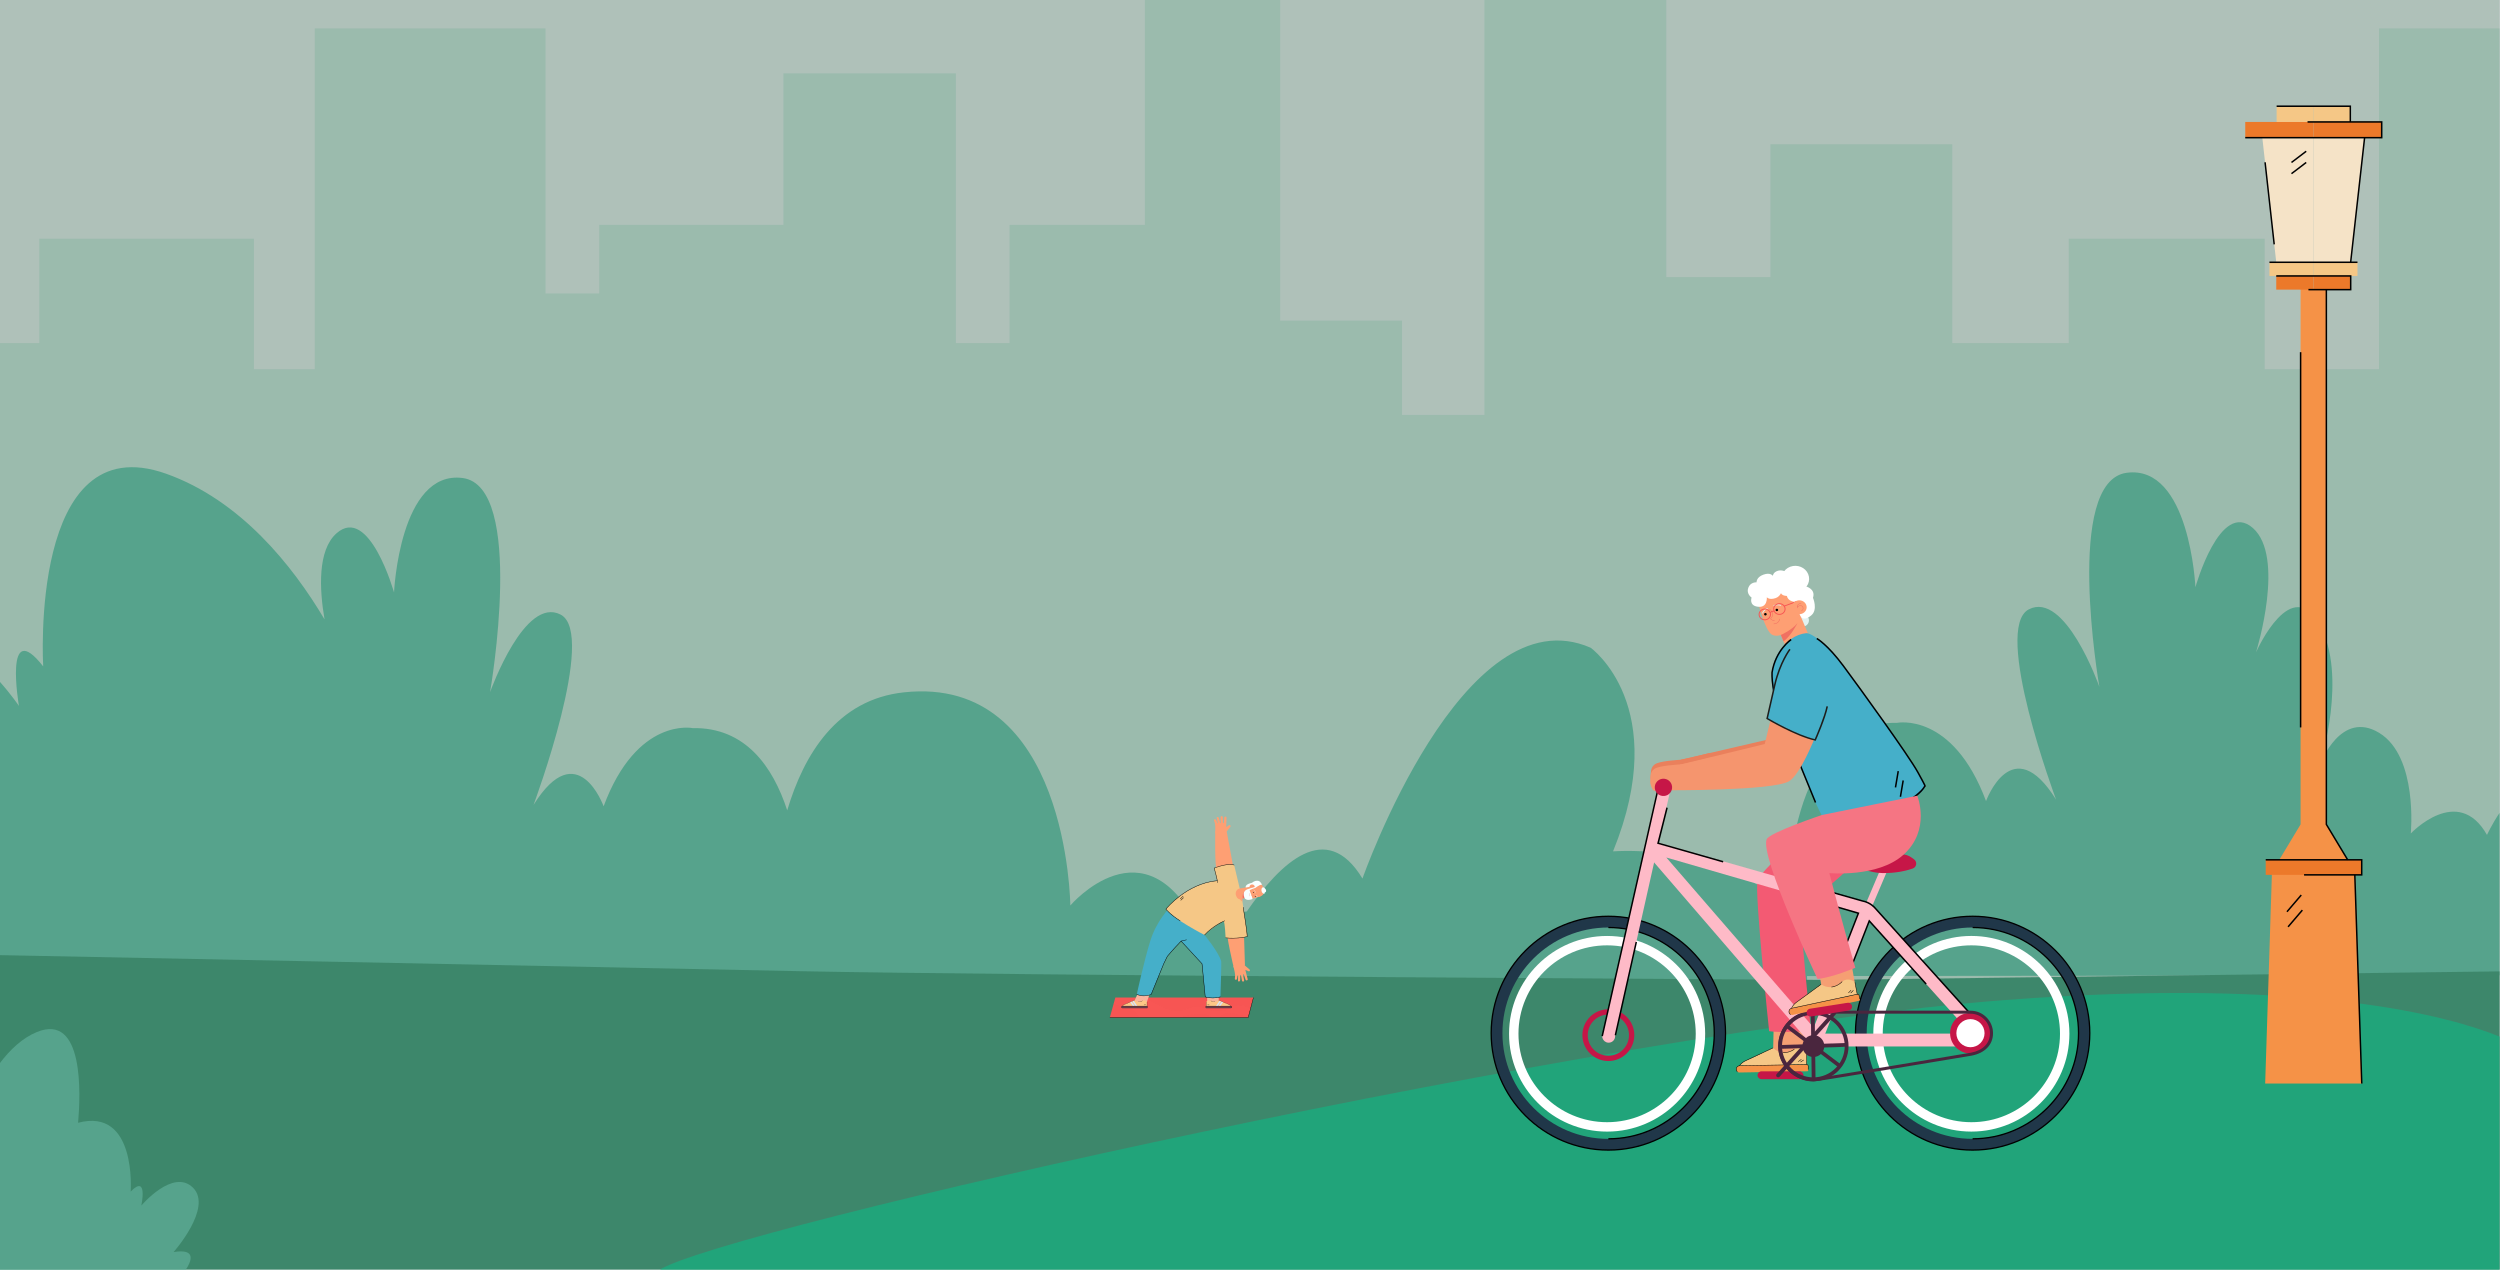<svg width="1280" height="650" viewBox="0 0 1280 650" fill="none" xmlns="http://www.w3.org/2000/svg">
<rect x="0" y="0" width="1280" height="650" fill="#808080" stroke="none"/>
<g clip-path="url(#clip0_312_108)">
<rect width="1280" height="650" fill="white"/>
<path d="M1279.74 -80.592H-0.257V650.373H1279.74V-80.592Z" fill="#DDEDE6"/>
<path d="M760.017 -5.948V212.441H717.839V164.144H655.461V-5.948H586.183V115.146H516.906V175.643H489.412V37.55H401.116V115.146H306.809V150.244H279.315V14.551H161.159V189.042H130.019V122.246H20.142V175.643H-0.257V563.524L28.518 578.524H101.342L191.807 594.823L245.809 576.024L251.229 606.522H351.548V571.324H407.029L440.337 584.224L524.1 571.324L567.066 600.023L590.618 592.723H609.637L605.301 620.422H696.061L792.832 603.523H823.48L827.027 598.023H927.346L943.409 596.023H990.612L1067.58 578.524H1140.4L1194.3 589.023L1246.24 596.123L1279.74 604.023V14.551H1218.05V189.042H1159.52V122.246H1059.2V175.643H999.579V73.848H906.454V141.845H853.142V-5.948H760.017Z" fill="#C3E5D6"/>
<path d="M-0.257 348.868V502.059L361.572 502.425C360.882 504.378 360.488 506.331 360.389 508.406H686.449C686.449 507.674 686.351 507.064 686.154 506.331H925.304C925.304 504.012 925.304 501.815 925.205 499.74L1279.74 499.374V416.248C1275.8 422.107 1273.34 427.478 1273.34 427.478C1258.46 401.112 1234.32 426.745 1234.32 426.745C1234.32 426.745 1238.16 387.441 1218.16 375.234C1198.65 363.394 1188.3 390.248 1187.71 391.713C1188.3 389.882 1202 346.061 1187.71 319.939C1173.42 293.817 1155.88 332.146 1155.09 333.977C1155.68 332.024 1169.97 285.029 1153.52 270.381C1136.67 255.489 1124.05 300.653 1124.05 300.653C1124.05 300.653 1121.2 237.79 1088.88 242.062C1056.75 246.334 1074.59 349.967 1074.88 351.676C1074.49 350.455 1057.25 302.362 1038.72 312.005C1020.1 321.77 1052.32 408.314 1052.71 409.412C1030.25 373.281 1016.85 410.145 1016.85 410.145C999.7 364.248 971.222 370.108 971.222 370.108C914.957 369.009 914.859 458.116 915.056 468.125C889.535 430.896 825.88 435.9 825.88 435.9C856.131 361.563 814.449 331.657 814.449 331.657C749.119 302.972 697.584 449.816 697.584 449.816C679.059 419.177 655.706 441.515 638.363 466.66C624.568 468.003 613.926 475.693 613.926 475.693C586.335 418.567 548.004 463.609 548.004 463.609C548.004 463.609 547.019 345.329 462.77 354.483C428.676 358.145 411.629 386.098 403.056 414.905C395.764 392.567 381.673 372.305 354.674 372.793C354.674 372.793 326.098 366.934 309.051 412.83C309.051 412.83 295.749 375.967 273.184 412.098C273.578 410.999 305.701 324.456 287.078 314.69C268.651 305.047 251.407 353.141 250.914 354.361C251.21 352.652 269.045 249.02 236.922 244.748C204.602 240.475 201.744 303.338 201.744 303.338C201.744 303.338 189.033 258.175 172.282 273.066C162.526 281.733 163.512 301.752 166.172 317.132C149.717 289.423 123.111 256.099 85.076 242.55C14.72 217.527 22.111 341.178 22.111 341.178C1.713 315.179 9.695 361.441 9.695 361.441C9.695 361.441 5.852 355.704 -0.257 348.868Z" fill="#67C6A9"/>
<path fill-rule="evenodd" clip-rule="evenodd" d="M1279.74 497.341L934.483 501.711C934.483 501.711 510.976 499.386 409.699 497.246C308.422 495.106 -0.257 489.022 -0.257 489.022V650.374H1279.74V497.341Z" fill="#46A07E"/>
<path fill-rule="evenodd" clip-rule="evenodd" d="M1279.74 530.737C1254.67 520.499 1182.92 500.114 1026.4 512.04C821.813 527.63 368.463 629.595 337.293 650.374L1279.74 650.255V530.737Z" fill="#20C791"/>
<path d="M18.844 528.416C11.486 531.448 5.132 537.392 -0.257 544.582V650.373H94.936C97.862 646.071 101.024 639.079 88.878 641.055C88.878 641.055 109.043 618.307 98.835 608.129C88.634 597.952 72.361 617.265 72.361 617.265C72.361 617.265 75.88 600.871 66.896 610.098C66.896 610.098 70.119 566.889 39.981 574.862C41.281 560.254 43.052 518.429 18.844 528.416Z" fill="#67C6A9"/>
<path opacity="0.25" d="M0 -70.61H1281.74V650.374H0V-70.61Z" fill="#243D34"/>
<path d="M1184.5 147.739H1177.9V422.093L1163.25 446.439L1159.77 554.762H1209.22L1205.75 446.439L1191.09 422.093V147.739H1184.5Z" fill="#F59247"/>
<path d="M1184.49 134.283H1161.96V141.288H1184.49V134.283Z" fill="#F5C786"/>
<path d="M1184.49 141.288H1165.44V148.293H1184.49V141.288Z" fill="#EC792A"/>
<path d="M1184.5 70.485H1158.3L1165.44 134.283H1184.5V70.485Z" fill="#F5E3C7"/>
<path d="M1184.5 62.434H1149.57V70.485H1184.5V62.434Z" fill="#EC792A"/>
<path d="M1184.5 54.383H1165.63V62.434H1184.5V54.383Z" fill="#F5C786"/>
<path d="M1207.03 134.283H1184.5V141.288H1207.03V134.283Z" fill="#F5C786"/>
<path d="M1203.55 141.288H1184.5V148.293H1203.55V141.288Z" fill="#EC792A"/>
<path d="M1184.5 70.485V134.283H1203.55L1210.69 70.485H1184.5Z" fill="#F5E3C7"/>
<path d="M1219.43 62.434H1184.5V70.485H1219.43V62.434Z" fill="#EC792A"/>
<path d="M1203.37 54.383H1184.5V62.434H1203.37V54.383Z" fill="#F5C786"/>
<path d="M1209.2 440.23H1160.05V447.929H1209.2V440.23Z" fill="#EC792A"/>
<path d="M1181.92 147.901V148.686H1203.94V140.896H1165.44V141.681H1203.16V147.901H1181.92Z" fill="black"/>
<path d="M1190.71 148.293V422.205L1201.68 440.431L1202.34 440.029L1191.48 421.993V148.293H1190.71Z" fill="black"/>
<path d="M1179.68 447.537V448.322H1209.58V439.837H1160.05V440.622H1208.81V447.537H1179.68Z" fill="black"/>
<path d="M1206.05 447.934L1205.28 447.959L1208.84 554.779L1209.61 554.753L1206.05 447.934Z" fill="black"/>
<path d="M1177.95 458.001L1170.64 466.561L1171.22 467.066L1178.54 458.507L1177.95 458.001Z" fill="black"/>
<path d="M1178.51 465.722L1171.2 474.281L1171.79 474.793L1179.11 466.234L1178.51 465.722Z" fill="black"/>
<path d="M1178.3 180.318H1177.52V372.446H1178.3V180.318Z" fill="black"/>
<path d="M1207.03 133.891H1161.96V134.675H1207.03V133.891Z" fill="black"/>
<path d="M1210.29 70.444L1203.15 134.24L1203.91 134.327L1211.06 70.531L1210.29 70.444Z" fill="black"/>
<path d="M1149.57 70.094V70.879H1219.82V62.042H1181.46V62.827H1219.04V70.094H1149.57Z" fill="black"/>
<path d="M1203.75 62.434V53.99H1165.63V54.775H1202.98V62.434H1203.75Z" fill="black"/>
<path d="M1160.1 83.048L1159.34 83.134L1164.01 125.152L1164.77 125.066L1160.1 83.048Z" fill="black"/>
<path d="M1180.54 77.135L1173.01 82.873L1173.47 83.491L1181.01 77.753L1180.54 77.135Z" fill="black"/>
<path d="M1180.54 82.872L1173.01 88.61L1173.47 89.228L1181.01 83.49L1180.54 82.872Z" fill="black"/>
<path d="M949.919 354.879L952.352 355.224L949.944 354.879H949.919Z" fill="#49263E"/>
<path d="M914.15 337.999C919.227 334.994 926.347 337.911 926.415 337.935L926.711 337.302C926.406 337.174 919.176 334.216 913.76 337.406C910.31 339.45 908.437 343.522 908.2 349.517L908.929 349.541C909.166 343.794 910.921 339.907 914.15 337.999Z" fill="black"/>
<path d="M923.999 320.663C925.771 319.998 926.644 318.099 925.94 316.424C925.237 314.749 923.228 313.923 921.456 314.588C919.685 315.253 918.812 317.153 919.515 318.828C920.219 320.503 922.228 321.329 923.999 320.663Z" fill="#E2F2F1"/>
<path d="M911.785 325.104L915.227 333.327L927.5 328.734L912.921 293.862C912.921 293.862 909.471 295.641 909.59 295.922C909.709 296.202 900.266 308.986 900.266 308.986C900.266 308.986 903.691 322.907 907.242 324.943C907.234 324.951 909.031 326.073 911.785 325.104Z" fill="#FE9F73"/>
<path d="M907.708 314.139C907.496 312.697 906.115 311.831 906.056 311.799C905.996 311.767 905.928 311.783 905.886 311.831C905.852 311.887 905.869 311.951 905.92 311.991C905.937 311.999 907.268 312.833 907.463 314.179C907.581 315.021 907.234 315.895 906.429 316.768L906.361 316.848L906.437 316.928C906.479 316.968 907.505 318.01 908.556 317.842C908.564 317.842 908.573 317.834 908.581 317.834C908.632 317.818 908.666 317.762 908.658 317.706C908.649 317.642 908.581 317.602 908.522 317.61C907.742 317.73 906.937 317.065 906.691 316.84C907.496 315.927 907.836 315.021 907.708 314.139Z" fill="#F07162"/>
<path d="M920.287 319.044C917.566 322.563 911.785 325.104 911.785 325.104L913.167 328.414C917.227 325.36 920.287 319.044 920.287 319.044Z" fill="#F07162"/>
<path d="M909.997 312.881C910.344 312.753 910.506 312.384 910.37 312.056C910.234 311.727 909.844 311.567 909.497 311.703C909.149 311.831 908.988 312.2 909.124 312.52C909.259 312.849 909.649 313.009 909.997 312.881Z" fill="black"/>
<path d="M904.132 315.077C904.479 314.949 904.64 314.581 904.505 314.252C904.369 313.923 903.979 313.771 903.632 313.899C903.284 314.028 903.123 314.396 903.259 314.725C903.403 315.045 903.793 315.206 904.132 315.077Z" fill="black"/>
<path d="M895.104 300.987C893.986 304.089 896.817 305.956 896.817 305.956C896.817 305.956 895.393 309.795 899.588 310.581C905.149 311.615 904.615 305.772 904.615 305.772C904.615 305.772 905.75 307.383 909.149 306.213C910.514 305.74 911.353 304.746 911.87 303.72C912.472 305.123 914.879 305.115 914.879 305.115C915.413 307.768 918.498 308.104 918.498 308.104C918.498 308.104 920.914 313.899 922.016 315.662C923.126 317.433 925.237 316.848 927.381 315.061C930.89 312.136 928.246 306.076 928.246 306.076C929.805 301.34 924.27 300.113 924.27 300.113L923.228 297.621C920.727 292.652 916.752 295.128 916.752 295.128C916.337 293.445 913.04 291.457 910.404 292.195C907.776 292.932 907.683 294.848 907.683 294.848C907.683 294.848 906.547 292.892 902.851 294.223C899.156 295.553 899.351 298.158 899.351 298.158C899.351 298.158 896.223 297.885 895.104 300.987Z" fill="white"/>
<path d="M908.412 313.13L908.471 312.657C908.42 312.649 907.123 312.521 906.14 313.522L906.513 313.851C907.327 313.018 908.403 313.13 908.412 313.13Z" fill="#F75553"/>
<path d="M913.65 310.532L919.566 308.32C919.693 308.272 919.761 308.136 919.71 308.008C919.66 307.888 919.515 307.823 919.38 307.872L913.464 310.084C913.336 310.132 913.269 310.268 913.319 310.396C913.379 310.524 913.523 310.58 913.65 310.532Z" fill="#F75553"/>
<path d="M922.634 314.211C924.567 313.49 925.508 311.43 924.745 309.603C923.982 307.784 921.804 306.886 919.871 307.607C917.947 308.329 916.998 310.388 917.761 312.216C918.524 314.043 920.702 314.933 922.634 314.211Z" fill="#FE9F73"/>
<path d="M922.177 309.002C922.245 309.002 922.296 308.946 922.287 308.881C922.279 308.817 922.228 308.769 922.16 308.777C922.118 308.777 921.092 308.841 920.49 309.531C920.143 309.923 920.016 310.444 920.1 311.077L920.16 311.478L920.338 311.102C920.355 311.053 920.863 309.995 922.075 310.204C922.745 310.316 923.033 310.877 923.075 311.318C923.118 311.783 922.931 312.408 922.262 312.648C922.202 312.672 922.168 312.736 922.194 312.793C922.219 312.849 922.287 312.881 922.346 312.857C922.355 312.857 922.363 312.849 922.363 312.849C923.092 312.576 923.372 311.871 923.313 311.286C923.245 310.597 922.779 310.084 922.118 309.971C921.177 309.811 920.6 310.324 920.321 310.685C920.329 310.276 920.448 309.931 920.685 309.667C921.219 309.058 922.168 309.002 922.177 309.002Z" fill="#F07162"/>
<path d="M908.369 319.557C911.005 319.293 911.319 317.017 911.328 316.993C911.336 316.921 911.285 316.857 911.209 316.849C911.133 316.841 911.065 316.889 911.056 316.961C911.048 317.049 910.76 319.053 908.353 319.293C908.31 319.301 908.268 319.301 908.217 319.301C908.141 319.309 908.081 319.373 908.09 319.445C908.098 319.517 908.166 319.574 908.242 319.566C908.276 319.566 908.327 319.566 908.369 319.557Z" fill="#F07162"/>
<path d="M902.496 314.131C902.563 314.115 902.623 314.067 902.657 313.995C902.665 313.979 903.343 312.304 904.962 311.751C905.081 311.711 905.14 311.591 905.098 311.479C905.055 311.366 904.928 311.31 904.81 311.35C902.987 311.967 902.258 313.771 902.233 313.843C902.191 313.955 902.25 314.075 902.369 314.115C902.402 314.139 902.453 314.139 902.496 314.131Z" fill="#E2F2F1"/>
<path d="M908.336 310.316C909.836 309.507 911.624 310.124 911.641 310.124C911.684 310.14 911.734 310.14 911.777 310.132C911.845 310.116 911.904 310.068 911.938 309.996C911.98 309.883 911.921 309.763 911.802 309.723C911.718 309.691 909.802 309.034 908.115 309.94C908.005 309.996 907.971 310.132 908.03 310.236C908.09 310.34 908.225 310.372 908.336 310.316Z" fill="#E2F2F1"/>
<path d="M912.209 314.596C913.837 313.987 914.633 312.248 913.989 310.709C913.345 309.17 911.506 308.417 909.878 309.026C908.251 309.635 907.454 311.374 908.098 312.913C908.742 314.444 910.59 315.206 912.209 314.596ZM910.065 309.467C911.429 308.954 912.98 309.595 913.523 310.886C914.065 312.176 913.387 313.643 912.023 314.156C910.658 314.669 909.107 314.027 908.564 312.737C908.03 311.447 908.7 309.98 910.065 309.467Z" fill="#F75553"/>
<path d="M904.742 317.385C906.369 316.776 907.166 315.037 906.522 313.498C905.877 311.959 904.038 311.206 902.411 311.815C900.783 312.424 899.987 314.164 900.631 315.702C901.275 317.241 903.114 317.995 904.742 317.385ZM902.597 312.256C903.962 311.743 905.513 312.384 906.055 313.675C906.598 314.965 905.92 316.432 904.555 316.945C903.191 317.458 901.639 316.816 901.097 315.526C900.555 314.236 901.233 312.769 902.597 312.256Z" fill="#F75553"/>
<path d="M921.813 302.59C925.44 301.236 927.22 297.356 925.779 293.926C924.347 290.496 920.244 288.813 916.617 290.167C912.989 291.522 911.209 295.401 912.65 298.831C914.082 302.261 918.185 303.945 921.813 302.59Z" fill="white"/>
<path d="M908.124 524.888L907.734 543.322L924.838 543.258L925.16 526.756L908.124 524.888Z" fill="#F59F73"/>
<path d="M925.339 548.492C925.593 548.484 925.805 548.276 925.805 548.011L925.813 545.703C925.813 545.326 925.517 545.022 925.144 545.03L910.217 545.302L904.199 538.674L893.104 545.615L890.722 545.655C889.9 545.671 889.146 546.248 888.985 547.073C888.773 548.187 889.595 549.141 890.638 549.125L925.339 548.492Z" fill="#F59247"/>
<path d="M925.042 538.786C925.042 538.786 922.541 535.372 918.71 537.207C918.71 537.207 912.904 541.511 907.827 536.518L895.13 542.489C895.13 542.489 891.646 543.739 890.706 545.663L925.016 545.046L925.042 538.786Z" fill="#F5C786"/>
<path d="M924.915 538.786L924.889 545.014H925.135L925.169 538.778L924.915 538.786Z" fill="black"/>
<path d="M918.778 537.311L918.634 537.103C915.778 539.155 912.794 538.778 912.76 538.778L912.718 539.035C912.726 539.035 913.023 539.075 913.506 539.067C914.616 539.043 916.735 538.778 918.778 537.311Z" fill="black"/>
<path d="M923.414 542.577L921.796 543.715L921.931 543.932L923.559 542.786L923.414 542.577Z" fill="black"/>
<path d="M922.253 542.281L920.634 543.427L920.77 543.635L922.397 542.489L922.253 542.281Z" fill="black"/>
<path d="M925.932 547.619L925.94 545.887C925.94 545.334 925.508 544.893 924.965 544.901L890.655 545.519C889.646 545.535 888.824 546.392 888.824 547.418C888.824 547.963 889.053 548.484 889.459 548.829L889.629 548.628C889.273 548.332 889.078 547.883 889.078 547.41C889.086 546.529 889.79 545.791 890.655 545.775L924.965 545.158C925.364 545.15 925.686 545.479 925.686 545.887L925.677 547.619H925.932Z" fill="black"/>
<path d="M893.969 543.13C896.52 541.976 907.759 536.687 907.869 536.63L907.768 536.398C907.657 536.454 896.427 541.736 893.867 542.89C891.265 544.068 890.57 545.535 890.536 545.599L890.765 545.703C890.782 545.695 891.468 544.269 893.969 543.13Z" fill="black"/>
<path d="M971.134 423.477L938.663 413.418C938.663 413.418 901.47 444.877 899.86 450.856C898.249 456.843 905.801 527.974 905.801 527.974C910.878 528.896 927.313 527.974 927.313 527.974C927.313 527.974 921.194 470.348 922.346 467.35C923.499 464.369 971.134 423.477 971.134 423.477Z" fill="#F35A73"/>
<path d="M921.355 552.54C922.465 552.54 923.364 551.642 923.364 550.536C923.364 549.43 922.465 548.524 921.355 548.524H901.868C900.758 548.524 899.86 549.422 899.86 550.536C899.86 551.642 900.758 552.54 901.868 552.54H921.355Z" fill="#C61647"/>
<path d="M1059.54 529.289C1059.54 501.67 1037.02 479.204 1009.34 479.204C981.653 479.204 959.132 501.67 959.132 529.289C959.132 556.908 981.653 579.373 1009.34 579.373C1037.02 579.381 1059.54 556.908 1059.54 529.289ZM963.955 529.289C963.955 504.322 984.315 484.013 1009.34 484.013C1034.36 484.013 1054.72 504.322 1054.72 529.289C1054.72 554.255 1034.36 574.564 1009.34 574.564C984.315 574.564 963.955 554.255 963.955 529.289Z" fill="white"/>
<path d="M856.106 397.67L860.59 400.427L874.059 401.036L875.449 385.52C875.449 385.52 862.167 388.798 860.683 388.958C859.209 389.11 849.487 389.583 847.147 391.41C844.808 393.238 845.367 395.69 845.13 398.103C845.071 398.704 845.969 402.447 847.224 402.583C848.478 402.711 856.106 397.67 856.106 397.67Z" fill="#EA805C"/>
<path d="M1069.97 528.984C1069.97 495.979 1043.06 469.129 1009.99 469.129C976.907 469.129 949.995 495.979 949.995 528.984C949.995 561.989 976.907 588.838 1009.99 588.838C1043.06 588.838 1069.97 561.989 1069.97 528.984ZM955.75 528.984C955.75 499.153 980.077 474.876 1009.98 474.876C1039.88 474.876 1064.21 499.145 1064.21 528.984C1064.21 558.815 1039.88 583.092 1009.98 583.092C980.077 583.092 955.75 558.823 955.75 528.984Z" fill="#203749"/>
<path d="M1070.31 528.984C1070.31 495.795 1043.25 468.793 1009.99 468.793C976.72 468.793 949.665 495.795 949.665 528.984C949.665 562.173 976.728 589.175 1009.99 589.175C1043.25 589.175 1070.31 562.173 1070.31 528.984ZM950.334 528.984C950.334 496.163 977.093 469.466 1009.99 469.466C1042.88 469.466 1069.64 496.163 1069.64 528.984C1069.64 561.805 1042.88 588.502 1009.99 588.502C977.093 588.502 950.334 561.805 950.334 528.984Z" fill="black"/>
<path d="M1064.55 528.984C1064.55 498.961 1040.07 474.54 1009.98 474.54V475.213C1039.7 475.213 1063.87 499.329 1063.87 528.976C1063.87 558.623 1039.7 582.739 1009.98 582.739V583.413C1040.07 583.429 1064.55 559.007 1064.55 528.984Z" fill="black"/>
<path d="M822.838 579.381C850.521 579.381 873.041 556.916 873.041 529.297C873.041 501.678 850.521 479.212 822.838 479.212C795.155 479.212 772.635 501.678 772.635 529.297C772.635 556.908 795.155 579.381 822.838 579.381ZM822.838 484.013C847.859 484.013 868.219 504.323 868.219 529.289C868.219 554.255 847.859 574.564 822.838 574.564C797.817 574.564 777.458 554.255 777.458 529.289C777.458 504.323 797.817 484.013 822.838 484.013Z" fill="white"/>
<path d="M823.482 588.838C856.556 588.838 883.467 561.989 883.467 528.984C883.467 495.979 856.556 469.129 823.482 469.129C790.4 469.129 763.489 495.979 763.489 528.984C763.489 561.989 790.4 588.838 823.482 588.838ZM823.482 474.884C853.386 474.884 877.712 499.153 877.712 528.992C877.712 558.823 853.386 583.1 823.482 583.1C793.579 583.1 769.253 558.831 769.253 528.992C769.253 499.153 793.579 474.884 823.482 474.884Z" fill="#203749"/>
<path d="M878.051 528.984C878.051 498.961 853.572 474.54 823.482 474.54V475.213C853.199 475.213 877.373 499.329 877.373 528.976C877.373 558.623 853.199 582.739 823.482 582.739V583.413C853.572 583.429 878.051 559.007 878.051 528.984Z" fill="black"/>
<path d="M823.482 589.175C856.751 589.175 883.806 562.173 883.806 528.984C883.806 495.795 856.742 468.793 823.482 468.793C790.214 468.793 763.15 495.795 763.15 528.984C763.15 562.173 790.214 589.175 823.482 589.175ZM823.482 469.474C856.369 469.474 883.136 496.171 883.136 528.984C883.136 561.805 856.378 588.502 823.482 588.502C790.587 588.502 763.828 561.805 763.828 528.984C763.828 496.171 790.587 469.474 823.482 469.474Z" fill="black"/>
<path d="M836.764 529.994C836.764 522.684 830.806 516.737 823.474 516.737C816.151 516.737 810.183 522.684 810.183 529.994C810.183 537.303 816.142 543.25 823.474 543.25C830.806 543.25 836.764 537.303 836.764 529.994ZM812.921 529.994C812.921 524.183 817.659 519.454 823.482 519.454C829.305 519.454 834.043 524.183 834.043 529.994C834.043 535.804 829.305 540.533 823.482 540.533C817.659 540.533 812.921 535.804 812.921 529.994Z" fill="#C61647"/>
<path d="M954.208 471.47C954.886 471.47 955.539 471.069 955.818 470.404L966.184 446.023C966.566 445.133 966.151 444.107 965.252 443.731C964.362 443.354 963.337 443.771 962.955 444.66L952.589 469.041C952.208 469.931 952.623 470.957 953.513 471.334C953.75 471.43 953.979 471.47 954.208 471.47Z" fill="#FEBAC7"/>
<path d="M960.107 465.01C958.31 463.014 955.861 461.676 953.208 461.227L850.046 431.829C848.02 431.492 846.037 432.406 844.978 434.161C843.927 435.916 844.054 438.096 845.308 439.715L924.186 531.18C926.432 534.074 929.958 535.805 933.628 535.805H1010.19C1012.63 535.805 1014.76 534.426 1015.76 532.198C1016.75 529.978 1016.35 527.469 1014.73 525.658L960.107 465.01ZM933.637 529.192C932.001 529.192 930.433 528.423 929.432 527.133L853.165 439.042L952.123 467.735C953.301 467.935 954.394 468.529 955.199 469.418L1009.04 529.192H933.637Z" fill="#FEBAC7"/>
<path d="M952.716 464.465L926.618 531.293L932.78 533.697L958.878 466.862L952.716 464.465Z" fill="#FEBAC7"/>
<path d="M823.567 533.857C825.389 533.897 826.907 532.447 826.941 530.627L855.988 401.092C856.022 399.273 854.572 397.758 852.75 397.726C850.928 397.686 849.41 399.137 849.377 400.956L820.338 530.491C820.304 531.894 821.16 533.112 822.389 533.617C822.753 533.761 823.152 533.849 823.567 533.857Z" fill="#FEBAC7"/>
<path d="M979.288 444.7C981.365 443.987 981.755 441.23 979.966 439.956L978.661 439.026C977.195 437.984 975.44 437.415 973.635 437.415H942.748C942.748 437.415 951.207 446.824 963.87 447.009C970.643 447.113 975.881 445.871 979.288 444.7Z" fill="#C61647"/>
<path d="M959.802 465.251L1011.95 523.149L1012.53 522.628L960.395 464.746C960.319 464.641 957.963 461.684 953.598 460.899L933.34 455.152L933.128 455.897L953.428 461.652C957.522 462.397 959.785 465.218 959.802 465.251Z" fill="black"/>
<path d="M985.9 504.098L986.476 503.577L956.937 470.772L943.536 505.084L944.257 505.372L957.2 472.231L985.9 504.098Z" fill="black"/>
<path d="M942.155 492.573L952.021 467.302L919.066 457.749L918.854 458.494L950.987 467.815L941.434 492.292L942.155 492.573Z" fill="black"/>
<path d="M853.165 413.418L848.444 431.997L882.153 441.606L882.365 440.853L849.419 431.468L853.903 413.643L853.165 413.418Z" fill="black"/>
<path d="M848.503 403.993L819.956 530.402L820.711 530.579L849.258 404.161L848.503 403.993Z" fill="black"/>
<path d="M837.408 482.209L826.695 529.978L827.449 530.146L838.163 482.378L837.408 482.209Z" fill="black"/>
<path d="M1003.61 527.188L1003.28 527.886L1013.62 532.847L1013.95 532.142L1003.61 527.188Z" fill="black"/>
<path d="M999.639 529.641L999.309 530.346L1009.64 535.3L1009.98 534.602L999.639 529.641Z" fill="black"/>
<path d="M1019.29 528.984C1019.29 523.237 1014.62 518.589 1008.87 518.589C1003.11 518.589 998.444 523.245 998.444 528.984C998.444 534.723 1003.11 539.379 1008.87 539.379C1014.63 539.387 1019.29 534.731 1019.29 528.984Z" fill="#C61647"/>
<path d="M1016.09 528.984C1016.09 525.009 1012.86 521.787 1008.88 521.787C1004.89 521.787 1001.66 525.009 1001.66 528.984C1001.66 532.96 1004.89 536.182 1008.88 536.182C1012.86 536.182 1016.09 532.96 1016.09 528.984Z" fill="white"/>
<path d="M934.052 535.588C934.052 532.503 931.543 529.994 928.449 529.994C925.355 529.994 922.847 532.495 922.847 535.588C922.847 538.674 925.355 541.183 928.449 541.183C931.543 541.175 934.052 538.674 934.052 535.588Z" fill="#4A263E"/>
<path d="M1009.48 540.493C1016.35 539.147 1020.43 534.851 1020.43 528.992C1020.43 522.636 1015.25 517.467 1008.88 517.467H928.619C918.6 517.467 910.446 525.602 910.446 535.596C910.446 545.591 918.6 553.726 928.619 553.726C930.568 553.718 1001.41 541.84 1009.48 540.493ZM912.006 535.588C912.006 526.451 919.456 519.014 928.619 519.014H1008.88C1014.39 519.014 1018.87 523.486 1018.87 528.984C1018.87 534.122 1015.35 537.76 1009.2 538.963C1004.36 539.78 930.805 552.099 928.61 552.163C919.456 552.163 912.006 544.725 912.006 535.588Z" fill="#4A263E"/>
<path d="M946.452 535.588C946.452 525.682 938.374 517.619 928.441 517.619C918.507 517.619 910.429 525.682 910.429 535.588C910.429 545.495 918.507 553.557 928.441 553.557C938.374 553.557 946.452 545.495 946.452 535.588ZM912.379 535.588C912.379 526.748 919.583 519.559 928.441 519.559C937.298 519.559 944.503 526.748 944.503 535.588C944.503 544.429 937.298 551.618 928.441 551.618C919.583 551.618 912.379 544.429 912.379 535.588Z" fill="#4A263E"/>
<path d="M915.277 524.416L914.108 525.962L941.46 546.6L942.63 545.054L915.277 524.416Z" fill="#4A263E"/>
<path d="M929.107 518.383L927.158 518.405L927.599 552.617L929.549 552.595L929.107 518.383Z" fill="#4A263E"/>
<path d="M945.478 534.009L911.201 535.059L911.26 536.999L945.537 535.957L945.478 534.009Z" fill="#4A263E"/>
<path d="M938.714 517.619L909.887 549.654L911.412 551.001L940.239 518.966L938.714 517.619Z" fill="#4A263E"/>
<path d="M947.529 491.082L930.449 492.501L933.603 510.67L950.385 507.336L947.529 491.082Z" fill="#F59F73"/>
<path d="M917.947 519.623L951.885 512.378C952.131 512.322 952.301 512.073 952.25 511.817L951.818 509.548C951.75 509.172 951.394 508.931 951.029 509.012L936.434 512.129L929.254 506.775L919.694 515.704L917.363 516.201C916.557 516.369 915.93 517.09 915.93 517.932C915.93 519.062 916.922 519.839 917.947 519.623Z" fill="#F59247"/>
<path d="M943.206 502.567C943.206 502.567 938.332 507.897 932.391 503.978L921.075 512.265C921.075 512.265 917.905 514.157 917.337 516.224L950.894 509.059L949.715 502.912C949.724 502.904 946.613 500.035 943.206 502.567Z" fill="#F5C786"/>
<path d="M949.843 502.88L949.597 502.936L950.766 509.051L951.012 509.003L949.843 502.88Z" fill="black"/>
<path d="M943.291 502.655L943.113 502.479C940.706 505.036 937.705 505.244 937.671 505.244L937.68 505.501C937.688 505.501 937.985 505.477 938.459 505.38C939.544 505.148 941.57 504.491 943.291 502.655Z" fill="black"/>
<path d="M948.851 506.936L947.478 508.37L947.664 508.555L949.037 507.12L948.851 506.936Z" fill="black"/>
<path d="M947.664 506.871L946.291 508.306L946.469 508.482L947.842 507.047L947.664 506.871Z" fill="black"/>
<path d="M917.32 516.353L950.877 509.187C951.267 509.107 951.648 509.364 951.724 509.765L952.046 511.464L952.292 511.408L951.97 509.708C951.868 509.171 951.351 508.819 950.826 508.931L917.269 516.096C916.286 516.305 915.642 517.298 915.837 518.308C915.939 518.845 916.269 519.31 916.735 519.575L916.862 519.35C916.464 519.126 916.176 518.725 916.091 518.26C915.922 517.387 916.472 516.529 917.32 516.353Z" fill="black"/>
<path d="M920.058 513.115C922.346 511.488 932.357 504.155 932.458 504.082L932.314 503.874C932.212 503.946 922.202 511.28 919.922 512.907C917.6 514.558 917.193 516.137 917.176 516.201L917.422 516.265C917.422 516.241 917.829 514.702 920.058 513.115Z" fill="black"/>
<path d="M943.494 355.688L926.169 342.929L905.92 378.466L860.65 388.966L852.665 402.286C852.665 402.286 905.462 402.455 913.811 397.493C922.16 392.524 943.494 355.688 943.494 355.688Z" fill="#EA805C"/>
<path d="M919.244 334.641C918.456 336.853 915.328 357.091 915.328 357.091L920.507 359.463L920.083 333.167C920.083 333.167 919.363 334.313 919.244 334.641Z" fill="#22818E"/>
<path d="M936.662 423.1C941.222 424.719 986.984 409.115 985.569 402.366C984.391 396.772 954.275 354.277 939.248 334.986C936.154 331.01 927.737 323.917 924.728 324.19C914.735 325.103 900.75 338.713 910.336 362.781C914.548 373.369 932.094 421.473 936.662 423.1Z" fill="#45AFC9"/>
<path d="M922.126 391.731L921.406 392.011L929.186 411.023L929.907 410.742L922.126 391.731Z" fill="black"/>
<path d="M936.578 422.716L936.73 423.477C941.562 422.596 945.927 421.658 949.868 420.688C979.042 413.499 984.899 404.538 985.798 402.791C985.823 402.783 985.84 402.775 985.849 402.767C986.264 402.519 986.298 402.495 982.229 395.121C977.644 386.802 952.818 352.426 944.155 340.765C935.942 329.704 930.611 326.707 930.382 326.579L930.017 327.252C930.068 327.284 935.442 330.322 943.528 341.214C952.182 352.867 976.983 387.194 981.543 395.482C984.17 400.243 984.942 401.781 985.171 402.278C984.721 403.224 978.22 415.102 936.578 422.716Z" fill="black"/>
<path d="M917.295 327.749L916.845 327.107C916.761 327.164 908.759 332.654 906.903 344.251C906.895 344.387 906.2 354.678 913.065 371.606L913.786 371.325C906.988 354.59 907.666 344.459 907.674 344.355C909.48 333.11 917.21 327.805 917.295 327.749Z" fill="black"/>
<path d="M971.516 394.744L970.1 403.088L970.872 403.224L972.279 394.888L971.516 394.744Z" fill="black"/>
<path d="M974.042 399.529L972.635 407.873L973.397 408.017L974.813 399.674L974.042 399.529Z" fill="black"/>
<path d="M915.913 400.042C924.525 395.105 936.993 356.923 936.993 356.923L912.091 345.397L903.547 380.951L860.243 391.475L852.708 404.611C852.699 404.619 907.302 404.979 915.913 400.042Z" fill="#F5956E"/>
<path d="M856.242 400.018L860.887 402.799L874.822 403.457L876.195 387.94C876.195 387.94 862.472 391.17 860.946 391.322C859.421 391.474 849.368 391.907 846.961 393.727C844.554 395.546 845.13 397.998 844.901 400.411C844.842 401.012 845.783 404.763 847.08 404.899C848.368 405.035 856.242 400.018 856.242 400.018Z" fill="#F5956E"/>
<path d="M856.098 403.6C856.361 401.172 854.598 398.984 852.157 398.727C849.715 398.463 847.529 400.226 847.266 402.655C847.003 405.083 848.766 407.271 851.207 407.528C853.648 407.792 855.835 406.037 856.098 403.6Z" fill="#C61647"/>
<path d="M911.455 550.504C911.412 549.943 910.912 549.518 910.344 549.566C909.776 549.614 909.353 550.103 909.395 550.664C909.437 551.225 909.937 551.65 910.505 551.602C911.073 551.562 911.497 551.073 911.455 550.504Z" fill="#4A263E"/>
<path d="M927.313 520.424L946.562 517.394C947.656 517.218 948.41 516.192 948.232 515.102C948.063 514.004 947.029 513.259 945.927 513.435L926.678 516.465C925.584 516.641 924.83 517.667 925.008 518.757C925.186 519.847 926.22 520.592 927.313 520.424Z" fill="#C61647"/>
<path d="M941.858 355.816L910.895 342.287C910.505 342.039 904.784 367.879 904.784 367.879C904.784 367.879 922.253 377.601 929.916 378.955C937.561 380.302 941.858 355.816 941.858 355.816Z" fill="#45AFC9"/>
<path d="M974.389 437.791C988.824 425.024 981.645 407.407 981.645 407.407L932.814 417.281C932.814 417.281 906.022 426.242 904.53 429.696C900.868 438.152 930.543 501.228 930.543 501.228C938.18 500.507 949.919 495.49 949.919 495.49C943.274 472.768 936.62 447.024 936.62 447.024C936.62 447.024 961.311 449.357 974.389 437.791Z" fill="#F57583"/>
<path d="M916.761 332.67L916.117 332.221C916.066 332.285 910.98 338.914 908.302 350.591C905.64 362.197 904.394 367.743 904.386 367.799L904.326 368.055L904.564 368.192C904.708 368.28 919.363 377.016 929.297 379.212L929.627 379.284L929.754 378.996C929.805 378.883 934.704 367.855 935.933 361.732L935.145 361.587C934.043 367.07 929.932 376.607 929.144 378.402C920.032 376.279 907.115 368.809 905.216 367.695C905.488 366.476 906.734 360.954 909.073 350.751C911.726 339.242 916.71 332.734 916.761 332.67Z" fill="#1D1D1B"/>
<path d="M639.126 520.757L640.285 516.358L641.761 510.736H571.063L570.145 514.045L568.216 521.013H639.056L639.126 520.757Z" fill="#F75553"/>
<g opacity="0.5">
<g opacity="0.5">
<g opacity="0.5">
<path opacity="0.5" d="M583.066 521.013H604.345C605.244 520.79 606.15 520.568 607.05 520.34C610.885 519.389 615.09 518.46 618.695 520.028C619.371 520.323 620.065 520.707 620.765 521.007H624.358C624.841 520.69 625.258 520.268 625.729 519.928C628.017 518.299 631.245 518.772 633.986 519.539C635.662 520.012 637.397 520.568 639.12 520.751L640.279 516.352C637.197 514.245 632.727 514.011 629.487 515.941C628.834 516.33 628.228 516.797 627.523 517.098C626.399 517.576 625.123 517.598 623.888 517.593C622.324 517.581 620.741 517.542 619.248 517.098C617.413 516.553 615.772 515.413 613.866 515.151C610.696 514.717 607.779 516.764 604.639 517.326C600.387 518.088 596.17 516.091 592.417 514.044C590.147 512.81 587.789 511.503 585.319 510.73H571.057L570.139 514.039C571.186 514.656 572.433 515.079 573.621 515.34C576.25 515.919 579.197 516.236 581.026 518.115C581.867 518.972 582.366 520.062 583.066 521.013Z" fill="#F75553"/>
</g>
</g>
</g>
<path d="M641.855 510.758L641.673 510.714L638.985 520.924H568.216V521.102H639.132L641.855 510.758Z" fill="black"/>
<path d="M639.873 497.095C640.05 496.855 639.991 496.527 639.738 496.355L637.056 494.069C636.892 493.958 636.492 494.019 636.186 494.147C632.892 494.436 632.387 494.509 631.504 494.664L632.216 497.94C632.422 498.885 632.445 499.858 632.281 500.809L632.24 501.049C632.187 501.349 632.416 501.632 632.739 501.66C633.039 501.688 633.298 501.477 633.351 501.199L633.645 499.464C633.657 499.408 633.698 499.369 633.757 499.358C633.839 499.347 633.922 499.408 633.916 499.486L633.839 502.077C633.827 502.378 634.074 502.578 634.386 502.528C634.698 502.478 634.957 502.194 634.968 501.894L635.045 499.247C635.045 499.186 635.092 499.135 635.157 499.124L635.204 499.119C635.28 499.108 635.351 499.152 635.362 499.224L635.886 502.116C635.939 502.394 636.203 502.6 636.498 502.572C636.821 502.539 637.044 502.255 636.992 501.955L636.468 499.047C636.456 498.974 636.503 498.907 636.58 498.896L636.721 498.874C636.792 498.863 636.856 498.902 636.874 498.963L637.733 501.582C637.821 501.855 638.115 502.027 638.403 501.961C638.721 501.888 638.903 501.577 638.809 501.288C638.809 501.288 637.733 497.222 637.615 496.577L639.091 497.217C639.344 497.389 639.697 497.334 639.873 497.095Z" fill="#FE9F73"/>
<path d="M636.88 477.013C636.88 477.013 629.346 473.454 628.311 475.322C627.276 477.191 631.675 495.426 631.675 495.426L637.415 494.369L636.88 477.013Z" fill="#FE9F73"/>
<path d="M623.435 421.518C623.376 421.518 623.324 421.484 623.306 421.434L622.647 419.794C622.541 419.527 622.241 419.376 621.953 419.454C621.642 419.543 621.477 419.866 621.594 420.149L621.683 420.377C622.041 421.278 622.23 422.235 622.23 423.203L622.224 426.545C623.118 426.528 623.629 426.5 626.917 426.161C627.246 426.222 627.646 426.211 627.787 426.072L629.934 423.325C630.146 423.114 630.134 422.774 629.911 422.574C629.681 422.374 629.328 422.385 629.117 422.602L627.805 423.508C627.782 422.852 627.97 418.665 627.97 418.665C627.999 418.359 627.758 418.092 627.429 418.081C627.129 418.07 626.882 418.298 626.852 418.576L626.57 421.306C626.564 421.373 626.505 421.423 626.441 421.423L626.294 421.429C626.217 421.434 626.152 421.373 626.152 421.306L626.047 418.353C626.035 418.047 625.758 417.814 625.429 417.842C625.129 417.869 624.917 418.125 624.923 418.403L625.023 421.334C625.023 421.406 624.964 421.467 624.894 421.467H624.847C624.782 421.467 624.723 421.429 624.712 421.367L624.076 418.793C624.006 418.503 623.688 418.275 623.377 418.286C623.065 418.298 622.865 418.542 622.935 418.831L623.559 421.356C623.582 421.434 623.518 421.512 623.435 421.518Z" fill="#FE9F73"/>
<path d="M631.228 442.811L628.07 425.705L622.224 425.761C622.224 425.761 621.783 444.457 623.194 446.092C624.606 447.727 631.228 442.811 631.228 442.811Z" fill="#FE9F73"/>
<path d="M623.929 508.239L618.013 508.94L618.095 514.24L624.041 514.162L623.929 508.239Z" fill="#F9B59D"/>
<path d="M587.266 512.811L588.648 508.94L582.725 508.239L580.749 512.672L587.183 514.24L587.266 512.811Z" fill="#F9B59D"/>
<path d="M597.129 490.527C598.352 488.163 604.727 481.84 604.727 481.84L615.443 493.463L617.084 510.397C617.084 510.397 618.919 511.031 621.024 511.031C623.059 511.031 624.859 510.397 624.859 510.397C624.859 510.397 625.47 492.918 625.235 492.095C623.876 487.407 616.725 478.709 616.725 478.709C616.725 478.709 609.203 465.507 607.291 464.834C605.38 464.155 598.828 464.834 598.828 464.834C598.828 464.834 592.277 471.257 589.06 481.395C585.843 491.533 582.031 509.112 582.031 509.112C582.031 509.112 585.366 510.803 589.418 509.112C589.412 509.112 595.905 492.89 597.129 490.527Z" fill="#45AFC9"/>
<path d="M596.946 465.462C600.669 470.479 616.725 478.715 616.725 478.715C619.983 475.356 625.847 471.691 626.494 471.78C627.146 471.869 627.517 480.166 627.517 480.166C632.075 481.017 638.315 479.521 638.591 479.521C638.874 479.521 636.139 461.659 636.139 461.659L634.774 455.046L631.893 442.912C628.076 441.766 621.677 444.441 621.677 444.441L623.235 450.92C606.95 452.777 596.946 465.462 596.946 465.462Z" fill="#F5C786"/>
<path d="M636.139 461.664C636.139 461.664 636.045 458.021 634.774 455.052C634.774 455.052 633.733 456.587 634.18 458.739C634.621 460.891 636.139 461.664 636.139 461.664Z" fill="#FE9F73"/>
<path d="M627.535 480.06C627.47 480.055 627.411 480.099 627.405 480.155C627.399 480.21 627.44 480.272 627.505 480.277C628.728 480.416 629.911 480.472 631.022 480.472C635.345 480.472 638.585 479.643 638.621 479.632L638.709 479.61V479.526C638.685 477.163 636.644 464.65 636.627 464.522C636.615 464.461 636.556 464.422 636.497 464.428C636.433 464.439 636.392 464.495 636.397 464.556C636.415 464.678 638.403 476.89 638.474 479.443C637.78 479.61 633.022 480.678 627.535 480.06Z" fill="black"/>
<path d="M616.813 478.787C621.112 474.11 626.788 471.613 627.082 471.563C627.146 471.563 627.193 471.513 627.193 471.452C627.193 471.39 627.135 471.34 627.07 471.34C626.87 471.34 621.106 473.776 616.637 478.637C616.595 478.681 616.601 478.753 616.648 478.792C616.672 478.809 616.695 478.82 616.725 478.82C616.754 478.826 616.79 478.815 616.813 478.787Z" fill="black"/>
<path d="M631.834 443.012C631.887 443.04 631.957 443.023 631.992 442.973C632.028 442.917 632.004 442.856 631.951 442.823C631.845 442.767 629.334 441.482 621.636 444.346L621.542 444.38L621.565 444.474C621.583 444.541 623.341 450.986 623.271 451.921C623.265 451.982 623.312 452.032 623.377 452.038C623.382 452.038 623.382 452.038 623.382 452.038C623.441 452.038 623.494 451.993 623.5 451.937C623.571 451.02 622.042 445.353 621.812 444.513C629.305 441.744 631.81 443.001 631.834 443.012Z" fill="black"/>
<path d="M604.339 458.722C608.55 455.552 615.249 451.648 623.247 451.036C623.312 451.031 623.359 450.981 623.353 450.919C623.347 450.858 623.294 450.814 623.23 450.819C615.172 451.437 608.427 455.368 604.192 458.561C599.605 462.014 596.882 465.367 596.858 465.401L596.805 465.468L596.858 465.534C596.882 465.562 599.099 468.415 604.163 471.551C604.18 471.563 604.204 471.568 604.227 471.568C604.263 471.568 604.304 471.551 604.327 471.518C604.363 471.468 604.345 471.401 604.292 471.368C599.693 468.515 597.464 465.907 597.099 465.468C597.499 464.978 600.128 461.892 604.339 458.722Z" fill="black"/>
<path d="M604.416 460.285C604.886 459.745 605.815 458.961 605.821 458.956C605.868 458.917 605.874 458.844 605.833 458.8C605.792 458.755 605.715 458.75 605.668 458.789C605.627 458.822 604.721 459.59 604.239 460.14C604.198 460.185 604.204 460.257 604.257 460.296C604.28 460.313 604.304 460.324 604.333 460.324C604.363 460.324 604.398 460.307 604.416 460.285Z" fill="black"/>
<path d="M604.657 461.024C605.127 460.485 606.056 459.701 606.062 459.695C606.109 459.656 606.115 459.584 606.074 459.54C606.033 459.495 605.956 459.49 605.909 459.528C605.868 459.562 604.962 460.329 604.48 460.88C604.439 460.924 604.445 460.997 604.498 461.036C604.521 461.052 604.545 461.063 604.574 461.063C604.598 461.063 604.633 461.052 604.657 461.024Z" fill="black"/>
<path d="M581.978 509.213C583.296 509.802 584.566 510.002 585.678 510.002C587.883 510.002 589.448 509.224 589.471 509.213L589.506 509.196L595.952 493.441C596.411 492.479 597.634 489.915 597.781 489.704C599.999 486.973 604.427 482.319 604.792 481.935L607.509 481.295C607.574 481.279 607.609 481.223 607.591 481.162C607.574 481.106 607.515 481.067 607.45 481.084L604.662 481.74L604.639 481.762C604.592 481.812 599.899 486.729 597.587 489.576C597.399 489.854 595.799 493.213 595.735 493.358L589.318 509.04C588.936 509.218 585.684 510.636 582.073 509.018C582.014 508.99 581.943 509.012 581.92 509.068C581.896 509.124 581.92 509.19 581.978 509.213Z" fill="black"/>
<path d="M616.972 510.408L616.978 510.474L617.042 510.497C617.066 510.508 618.636 511.058 620.948 511.058C622.112 511.058 623.459 510.919 624.894 510.497C624.953 510.48 624.988 510.419 624.97 510.358C624.953 510.296 624.888 510.269 624.823 510.285C620.936 511.42 617.689 510.469 617.19 510.308C617.019 508.773 615.566 493.596 615.555 493.44L615.549 493.407L604.81 481.756C604.768 481.712 604.692 481.706 604.645 481.745C604.598 481.784 604.592 481.857 604.633 481.901L615.319 493.496C615.408 494.347 616.848 509.368 616.972 510.408Z" fill="black"/>
<path d="M587.272 512.966C587.272 512.966 586.354 511.798 584.96 512.393C584.96 512.393 582.849 513.806 580.991 512.093L576.374 514.028C576.374 514.028 574.68 514.562 574.68 515.391H587.266V512.966H587.272Z" fill="#FEC786"/>
<path d="M587.319 512.966H587.225V515.03H587.319V512.966Z" fill="black"/>
<path d="M584.937 512.36C583.902 513.034 582.808 512.889 582.802 512.889L582.79 512.978C582.796 512.978 582.902 512.995 583.078 512.995C583.484 512.995 584.249 512.922 584.996 512.438L584.937 512.36Z" fill="black"/>
<path d="M586.711 514.237L586.12 514.614L586.173 514.688L586.764 514.311L586.711 514.237Z" fill="black"/>
<path d="M586.26 514.128L585.672 514.501L585.725 514.573L586.313 514.201L586.26 514.128Z" fill="black"/>
<path d="M587.313 516.242C587.448 516.242 587.56 516.136 587.56 516.008V515.307C587.56 515.179 587.448 515.074 587.313 515.074H574.757C574.415 515.074 574.139 515.335 574.139 515.658C574.139 515.98 574.415 516.242 574.757 516.242H587.313Z" fill="#683D46"/>
<path d="M575.956 514.24C576.886 513.867 580.967 512.154 581.008 512.137L580.973 512.06C580.932 512.076 576.85 513.789 575.921 514.162C574.974 514.54 574.721 515.035 574.715 515.052L574.798 515.09C574.798 515.085 575.051 514.607 575.956 514.24Z" fill="black"/>
<path d="M579.385 512.816C579.167 512.905 578.944 512.999 578.714 513.094C579.144 513.728 579.667 514.507 580.044 515.057H580.902C580.555 514.54 579.908 513.583 579.385 512.816Z" fill="#D7E4F7"/>
<path d="M580.461 512.365C580.273 512.443 580.044 512.538 579.791 512.643C580.244 513.311 580.949 514.356 581.42 515.051H582.279C581.849 514.417 580.996 513.16 580.461 512.365Z" fill="#D7E4F7"/>
<path d="M587.613 515.947V515.363C587.613 515.179 587.454 515.023 587.254 515.023H574.756C574.392 515.023 574.092 515.307 574.092 515.652C574.092 515.835 574.174 516.013 574.327 516.13L574.386 516.063C574.257 515.963 574.186 515.808 574.186 515.652C574.186 515.352 574.445 515.112 574.756 515.112H587.254C587.401 515.112 587.519 515.224 587.519 515.363V515.947H587.613Z" fill="black"/>
<path d="M628.511 514.034L623.894 512.099C622.036 513.812 619.93 512.399 619.93 512.399C618.536 511.804 617.619 512.972 617.619 512.972V515.402H630.205C630.205 514.568 628.511 514.034 628.511 514.034Z" fill="#FEC786"/>
<path d="M617.666 512.966H617.572V515.03H617.666V512.966Z" fill="black"/>
<path d="M622.094 512.889C622.083 512.889 620.995 513.034 619.96 512.36L619.907 512.432C620.648 512.917 621.418 512.989 621.824 512.989C622 512.989 622.106 512.972 622.112 512.972L622.094 512.889Z" fill="black"/>
<path d="M618.209 514.218L618.156 514.292L618.746 514.67L618.799 514.596L618.209 514.218Z" fill="black"/>
<path d="M618.63 514.128L618.577 514.201L619.165 514.573L619.218 514.501L618.63 514.128Z" fill="black"/>
<path d="M630.134 516.242C630.475 516.242 630.752 515.98 630.752 515.658C630.752 515.335 630.475 515.074 630.134 515.074H617.572C617.436 515.074 617.325 515.179 617.325 515.307V516.008C617.325 516.136 617.436 516.242 617.572 516.242H630.134Z" fill="#683D46"/>
<path d="M630.093 515.091L630.175 515.052C630.163 515.029 629.911 514.54 628.97 514.156C628.04 513.784 623.959 512.071 623.918 512.054L623.882 512.132C623.923 512.149 628.011 513.862 628.934 514.24C629.84 514.607 630.093 515.085 630.093 515.091Z" fill="black"/>
<path d="M625.506 512.816C624.988 513.583 624.341 514.54 623.988 515.057H624.847C625.217 514.507 625.747 513.734 626.176 513.094C625.941 512.999 625.717 512.905 625.506 512.816Z" fill="#D7E4F7"/>
<path d="M624.429 512.365C623.894 513.155 623.041 514.417 622.606 515.057H623.465C623.935 514.362 624.641 513.316 625.094 512.649C624.847 512.543 624.617 512.449 624.429 512.365Z" fill="#D7E4F7"/>
<path d="M630.563 516.136C630.71 516.019 630.799 515.841 630.799 515.658C630.799 515.313 630.499 515.029 630.134 515.029H617.636C617.442 515.029 617.278 515.179 617.278 515.369V515.952H617.372V515.369C617.372 515.229 617.489 515.118 617.636 515.118H630.134C630.452 515.118 630.704 515.363 630.704 515.658C630.704 515.819 630.634 515.969 630.504 516.069L630.563 516.136Z" fill="black"/>
<path d="M645.119 459.039C646.307 458.728 647.166 457.738 647.237 456.581C647.36 454.573 645.825 452.755 645.825 452.755C645.825 452.755 644.449 452.327 644.29 452.288C644.131 452.254 644.843 453.027 644.843 453.027L643.961 459.345L645.119 459.039Z" fill="#FE9F73"/>
<path d="M635.733 460.318L637.985 459.434C638.632 460.824 640.356 460.29 640.356 460.29L645.249 459L645.384 452.583L639.368 453.967L637.844 454.423C637.844 454.423 634.592 454.835 633.974 455.146C633.357 455.458 632.31 456.698 632.798 458.349C632.951 458.872 633.18 459.306 633.422 459.656C633.922 460.379 634.892 460.646 635.733 460.318Z" fill="#FE9F73"/>
<path d="M642.608 457.32C642.643 457.337 642.69 457.32 642.708 457.282C643.19 456.225 641.885 455.546 641.873 455.541C641.838 455.524 641.791 455.535 641.773 455.569C641.761 455.585 641.761 455.602 641.767 455.624C641.773 455.641 641.785 455.658 641.802 455.669C641.849 455.691 642.996 456.292 642.573 457.232C642.555 457.259 642.573 457.304 642.608 457.32Z" fill="#E2F2F1"/>
<path d="M643.62 459.334C643.655 459.35 643.702 459.334 643.72 459.3C643.973 458.783 643.184 458.283 643.155 458.266C643.12 458.244 643.073 458.255 643.049 458.288C643.037 458.305 643.032 458.327 643.037 458.349C643.043 458.366 643.055 458.377 643.067 458.388C643.073 458.394 643.778 458.844 643.579 459.245C643.567 459.278 643.584 459.317 643.62 459.334Z" fill="#E2F2F1"/>
<path d="M641.879 457.093C641.997 457.06 642.067 456.943 642.038 456.831C642.002 456.714 641.879 456.648 641.761 456.681C641.638 456.714 641.567 456.831 641.602 456.948C641.638 457.054 641.761 457.121 641.879 457.093Z" fill="black"/>
<path d="M642.749 459.228C642.873 459.195 642.938 459.078 642.908 458.961C642.873 458.85 642.749 458.783 642.632 458.811C642.508 458.844 642.438 458.961 642.473 459.078C642.502 459.195 642.626 459.261 642.749 459.228Z" fill="black"/>
<path d="M645.384 452.682L645.902 452.727C645.902 452.727 645.472 450.953 643.726 450.936C641.979 450.92 641.344 451.904 640.867 452.043C640.391 452.188 637.044 452.733 637.927 454.829L643.473 453.995L645.384 452.682Z" fill="#F8FFFF"/>
<path d="M641.455 455.363C642.179 455.174 642.602 454.462 642.402 453.778C642.202 453.094 641.45 452.694 640.726 452.883C640.003 453.072 639.579 453.784 639.779 454.468C639.979 455.157 640.732 455.552 641.455 455.363Z" fill="#FE9F73"/>
<path d="M641.179 453.689C641.003 453.533 640.744 453.522 640.52 453.65C640.332 453.761 640.179 453.989 640.256 454.245V454.251C640.262 454.268 640.285 454.279 640.303 454.273C640.32 454.268 640.332 454.245 640.326 454.229V454.223C640.256 453.984 640.409 453.8 640.562 453.711C640.709 453.628 640.944 453.584 641.126 453.739C641.455 454.028 641.244 454.401 641.232 454.418L641.167 454.529L641.285 454.468C641.497 454.357 641.626 454.206 641.667 454.023C641.744 453.711 641.538 453.417 641.532 453.406C641.52 453.389 641.497 453.383 641.479 453.394C641.461 453.406 641.456 453.428 641.467 453.445C641.467 453.45 641.661 453.723 641.591 454.006C641.561 454.134 641.473 454.251 641.344 454.34C641.397 454.195 641.444 453.917 641.179 453.689Z" fill="#F07162"/>
<path d="M636.321 460.084L637.98 459.434C637.98 459.434 636.845 457.32 638.474 455.691C638.48 455.691 635.58 456.558 636.321 460.084Z" fill="#F07162"/>
<path d="M642.626 454.64C642.973 454.518 643.267 454.295 643.467 454L642.508 454.145L639.309 455.024C637.809 455.619 636.004 456.425 637.109 459.523C637.88 461.686 641.25 460.313 641.25 460.313C641.444 459.734 639.762 456.108 639.815 455.819C639.856 455.613 641.879 454.907 642.626 454.64Z" fill="#F8FFFF"/>
<path d="M642.82 458.199C642.838 458.194 642.849 458.172 642.838 458.155C642.832 458.138 642.808 458.127 642.791 458.138L641.138 458.811L640.691 458.183C640.679 458.166 640.656 458.161 640.638 458.172C640.626 458.183 640.62 458.199 640.62 458.211C640.62 458.216 640.626 458.216 640.626 458.222L641.108 458.9L642.82 458.199Z" fill="#F07162"/>
<path d="M639.956 454.073L637.415 454.479L637.586 455.318L640.056 454.668L639.956 454.073Z" fill="#FE9F73"/>
<path d="M643.39 454.023C644.902 452.905 646.043 453.044 646.043 453.044C646.072 451.654 643.52 452.149 643.52 452.149C643.52 452.149 641.879 455.135 643.39 454.023Z" fill="#F8FFFF"/>
<path d="M648.266 456.158C648.319 455.446 647.637 454.785 647.184 454.456C646.884 454.24 646.455 454.267 646.255 454.49C645.584 455.241 645.749 456.714 646.602 457.365C647.619 458.138 647.584 456.909 647.584 456.909C647.584 456.909 648.213 456.898 648.266 456.158Z" fill="#F8FFFF"/>
<path d="M640.032 457.449C640.05 457.432 640.044 457.399 640.026 457.376C640.003 457.36 639.973 457.365 639.95 457.382C639.938 457.393 639.926 457.41 639.92 457.421C639.326 458.177 639.909 458.844 639.915 458.85C639.932 458.872 639.967 458.872 639.991 458.856C640.015 458.839 640.015 458.805 639.997 458.783C639.973 458.761 639.462 458.172 640.009 457.476C640.009 457.476 640.02 457.46 640.032 457.449Z" fill="#F07162"/>
</g>
<defs>
<clipPath id="clip0_312_108">
<rect width="1280" height="650" fill="white"/>
</clipPath>
</defs>
</svg>
